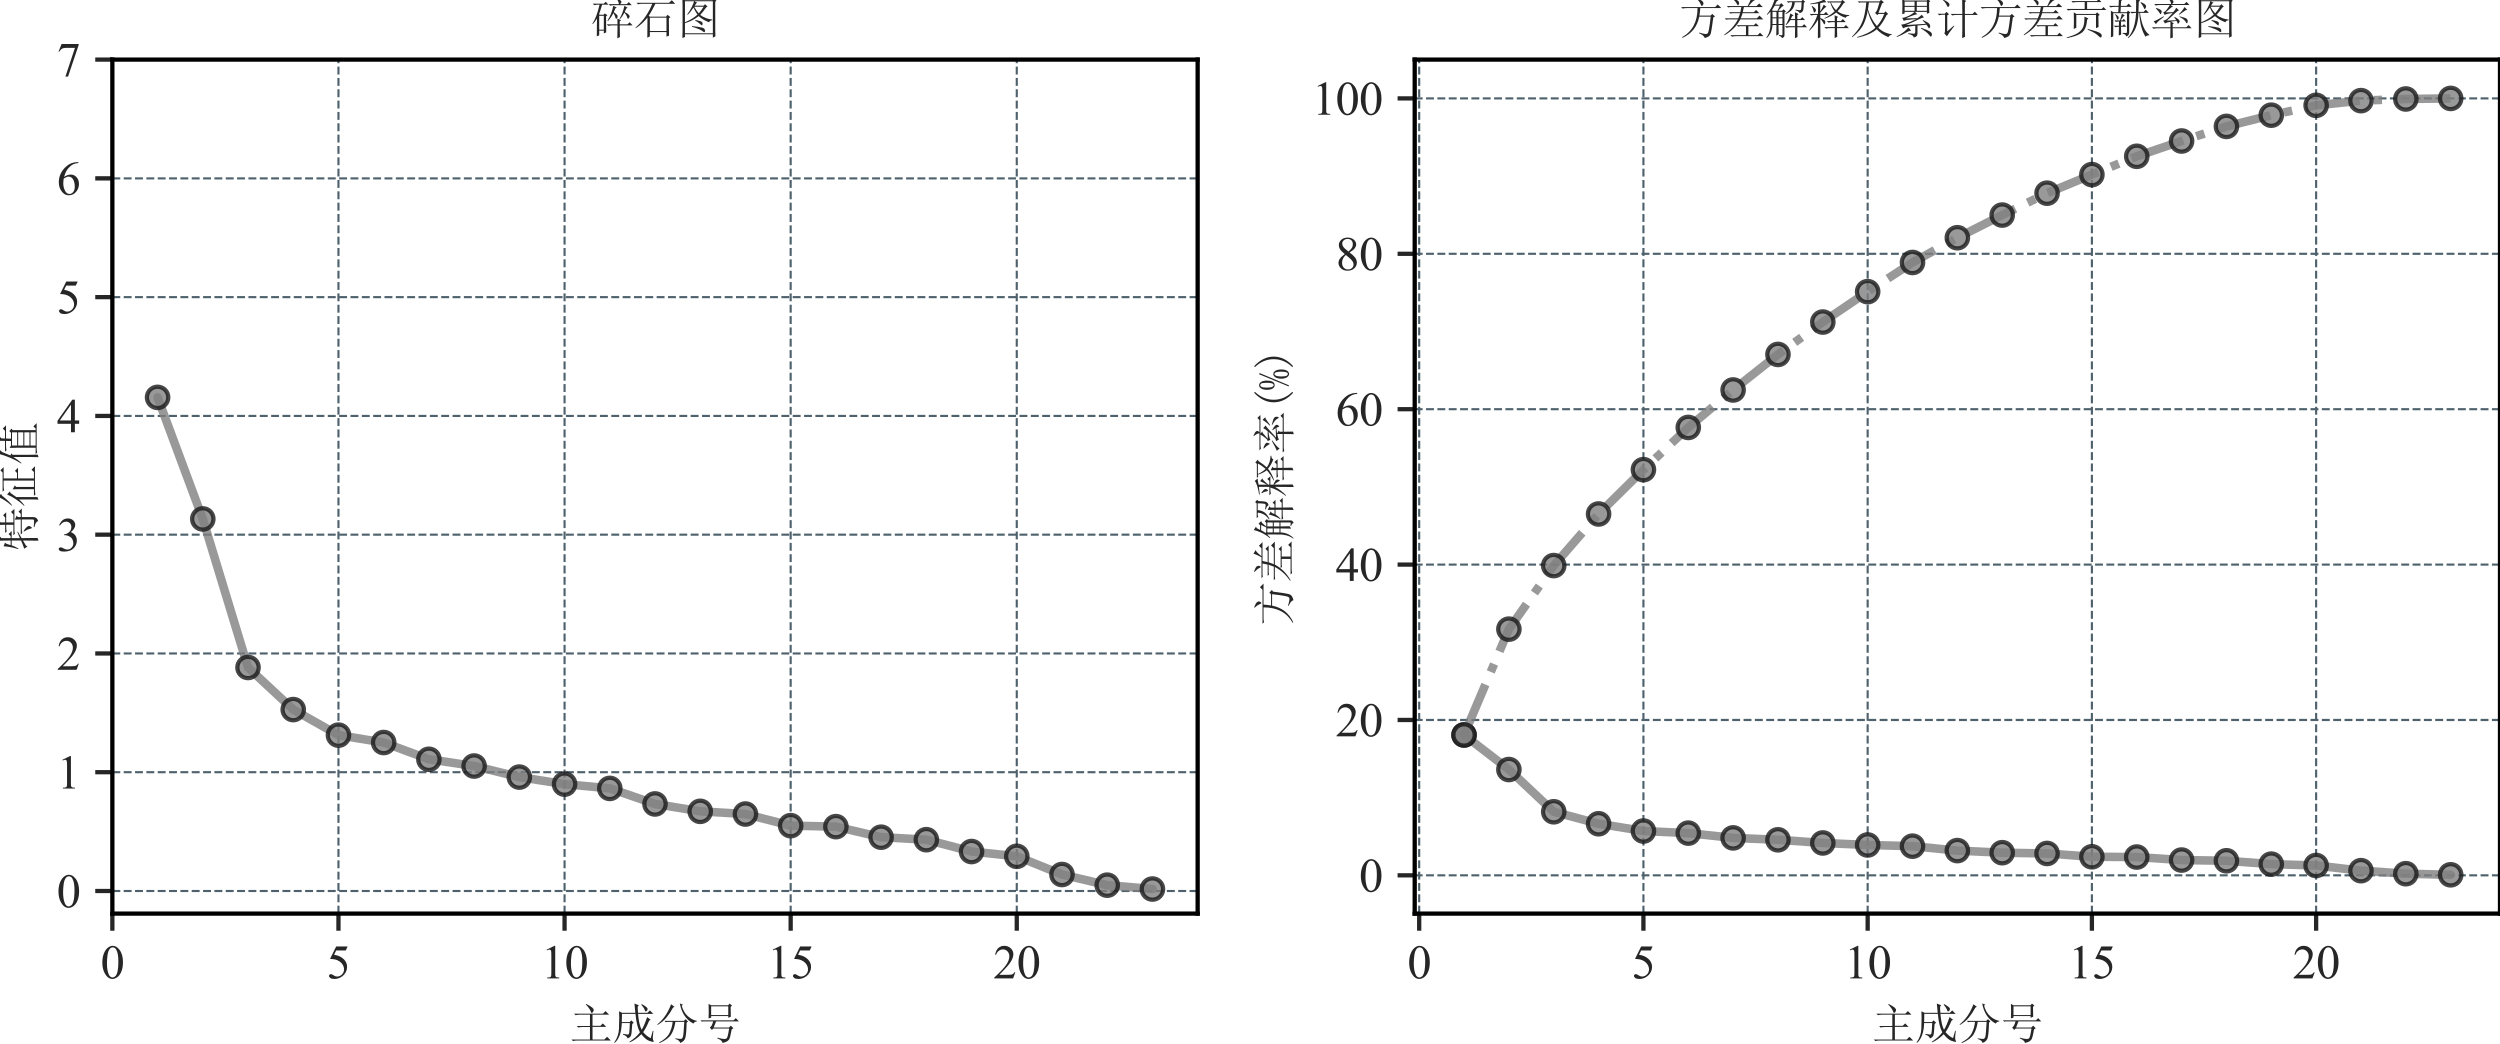 <?xml version="1.0" encoding="utf-8" standalone="no"?>
<!DOCTYPE svg PUBLIC "-//W3C//DTD SVG 1.1//EN"
  "http://www.w3.org/Graphics/SVG/1.1/DTD/svg11.dtd">
<svg xmlns:xlink="http://www.w3.org/1999/xlink" width="584.258pt" height="244.067pt" viewBox="0 0 584.258 244.067" xmlns="http://www.w3.org/2000/svg" version="1.1">
 <defs>
  <style type="text/css">*{stroke-linejoin: round; stroke-linecap: butt}</style>
 </defs>
 <g id="figure_1">
  <g id="patch_1">
   <path d="M 0 244.067 
L 584.258 244.067 
L 584.258 0 
L 0 0 
L 0 244.067 
z
" style="fill: none"/>
  </g>
  <g id="axes_1">
   <g id="patch_2">
    <path d="M 26.258 213.514 
L 279.894 213.514 
L 279.894 13.93 
L 26.258 13.93 
L 26.258 213.514 
z
" style="fill: none"/>
   </g>
   <g id="matplotlib.axis_1">
    <g id="xtick_1">
     <g id="line2d_1">
      <path d="M 26.258 213.514 
L 26.258 13.93 
" clip-path="url(#p6bc5b3c813)" style="fill: none; stroke-dasharray: 1.85,0.8; stroke-dashoffset: 0; stroke: #4e616c; stroke-width: 0.5"/>
     </g>
     <g id="line2d_2">
      <defs>
       <path id="m0666f1c18d" d="M 0 0 
L 0 4 
" style="stroke: #262626"/>
      </defs>
      <g>
       <use xlink:href="#m0666f1c18d" x="26.258" y="213.514" style="fill: #262626; stroke: #262626"/>
      </g>
     </g>
     <g id="text_1">
      <!-- 0 -->
      <g style="fill: #262626" transform="translate(23.508 228.652) scale(0.11 -0.11)">
       <defs>
        <path id="TimesNewRomanPSMT-30" d="M 231 2094 
Q 231 2819 450 3342 
Q 669 3866 1031 4122 
Q 1313 4325 1613 4325 
Q 2100 4325 2488 3828 
Q 2972 3213 2972 2159 
Q 2972 1422 2759 906 
Q 2547 391 2217 158 
Q 1888 -75 1581 -75 
Q 975 -75 572 641 
Q 231 1244 231 2094 
z
M 844 2016 
Q 844 1141 1059 588 
Q 1238 122 1591 122 
Q 1759 122 1940 273 
Q 2122 425 2216 781 
Q 2359 1319 2359 2297 
Q 2359 3022 2209 3506 
Q 2097 3866 1919 4016 
Q 1791 4119 1609 4119 
Q 1397 4119 1231 3928 
Q 1006 3669 925 3112 
Q 844 2556 844 2016 
z
" transform="scale(0.016)"/>
       </defs>
       <use xlink:href="#TimesNewRomanPSMT-30"/>
      </g>
     </g>
    </g>
    <g id="xtick_2">
     <g id="line2d_3">
      <path d="M 79.099 213.514 
L 79.099 13.93 
" clip-path="url(#p6bc5b3c813)" style="fill: none; stroke-dasharray: 1.85,0.8; stroke-dashoffset: 0; stroke: #4e616c; stroke-width: 0.5"/>
     </g>
     <g id="line2d_4">
      <g>
       <use xlink:href="#m0666f1c18d" x="79.099" y="213.514" style="fill: #262626; stroke: #262626"/>
      </g>
     </g>
     <g id="text_2">
      <!-- 5 -->
      <g style="fill: #262626" transform="translate(76.349 228.652) scale(0.11 -0.11)">
       <defs>
        <path id="TimesNewRomanPSMT-35" d="M 2778 4238 
L 2534 3706 
L 1259 3706 
L 981 3138 
Q 1809 3016 2294 2522 
Q 2709 2097 2709 1522 
Q 2709 1188 2573 903 
Q 2438 619 2231 419 
Q 2025 219 1772 97 
Q 1413 -75 1034 -75 
Q 653 -75 479 54 
Q 306 184 306 341 
Q 306 428 378 495 
Q 450 563 559 563 
Q 641 563 702 538 
Q 763 513 909 409 
Q 1144 247 1384 247 
Q 1750 247 2026 523 
Q 2303 800 2303 1197 
Q 2303 1581 2056 1914 
Q 1809 2247 1375 2428 
Q 1034 2569 447 2591 
L 1259 4238 
L 2778 4238 
z
" transform="scale(0.016)"/>
       </defs>
       <use xlink:href="#TimesNewRomanPSMT-35"/>
      </g>
     </g>
    </g>
    <g id="xtick_3">
     <g id="line2d_5">
      <path d="M 131.94 213.514 
L 131.94 13.93 
" clip-path="url(#p6bc5b3c813)" style="fill: none; stroke-dasharray: 1.85,0.8; stroke-dashoffset: 0; stroke: #4e616c; stroke-width: 0.5"/>
     </g>
     <g id="line2d_6">
      <g>
       <use xlink:href="#m0666f1c18d" x="131.94" y="213.514" style="fill: #262626; stroke: #262626"/>
      </g>
     </g>
     <g id="text_3">
      <!-- 10 -->
      <g style="fill: #262626" transform="translate(126.44 228.652) scale(0.11 -0.11)">
       <defs>
        <path id="TimesNewRomanPSMT-31" d="M 750 3822 
L 1781 4325 
L 1884 4325 
L 1884 747 
Q 1884 391 1914 303 
Q 1944 216 2037 169 
Q 2131 122 2419 116 
L 2419 0 
L 825 0 
L 825 116 
Q 1125 122 1212 167 
Q 1300 213 1334 289 
Q 1369 366 1369 747 
L 1369 3034 
Q 1369 3497 1338 3628 
Q 1316 3728 1258 3775 
Q 1200 3822 1119 3822 
Q 1003 3822 797 3725 
L 750 3822 
z
" transform="scale(0.016)"/>
       </defs>
       <use xlink:href="#TimesNewRomanPSMT-31"/>
       <use xlink:href="#TimesNewRomanPSMT-30" x="50"/>
      </g>
     </g>
    </g>
    <g id="xtick_4">
     <g id="line2d_7">
      <path d="M 184.781 213.514 
L 184.781 13.93 
" clip-path="url(#p6bc5b3c813)" style="fill: none; stroke-dasharray: 1.85,0.8; stroke-dashoffset: 0; stroke: #4e616c; stroke-width: 0.5"/>
     </g>
     <g id="line2d_8">
      <g>
       <use xlink:href="#m0666f1c18d" x="184.781" y="213.514" style="fill: #262626; stroke: #262626"/>
      </g>
     </g>
     <g id="text_4">
      <!-- 15 -->
      <g style="fill: #262626" transform="translate(179.281 228.652) scale(0.11 -0.11)">
       <use xlink:href="#TimesNewRomanPSMT-31"/>
       <use xlink:href="#TimesNewRomanPSMT-35" x="50"/>
      </g>
     </g>
    </g>
    <g id="xtick_5">
     <g id="line2d_9">
      <path d="M 237.621 213.514 
L 237.621 13.93 
" clip-path="url(#p6bc5b3c813)" style="fill: none; stroke-dasharray: 1.85,0.8; stroke-dashoffset: 0; stroke: #4e616c; stroke-width: 0.5"/>
     </g>
     <g id="line2d_10">
      <g>
       <use xlink:href="#m0666f1c18d" x="237.621" y="213.514" style="fill: #262626; stroke: #262626"/>
      </g>
     </g>
     <g id="text_5">
      <!-- 20 -->
      <g style="fill: #262626" transform="translate(232.121 228.652) scale(0.11 -0.11)">
       <defs>
        <path id="TimesNewRomanPSMT-32" d="M 2934 816 
L 2638 0 
L 138 0 
L 138 116 
Q 1241 1122 1691 1759 
Q 2141 2397 2141 2925 
Q 2141 3328 1894 3587 
Q 1647 3847 1303 3847 
Q 991 3847 742 3664 
Q 494 3481 375 3128 
L 259 3128 
Q 338 3706 661 4015 
Q 984 4325 1469 4325 
Q 1984 4325 2329 3994 
Q 2675 3663 2675 3213 
Q 2675 2891 2525 2569 
Q 2294 2063 1775 1497 
Q 997 647 803 472 
L 1909 472 
Q 2247 472 2383 497 
Q 2519 522 2628 598 
Q 2738 675 2819 816 
L 2934 816 
z
" transform="scale(0.016)"/>
       </defs>
       <use xlink:href="#TimesNewRomanPSMT-32"/>
       <use xlink:href="#TimesNewRomanPSMT-30" x="50"/>
      </g>
     </g>
    </g>
    <g id="text_6">
     <!-- 主成分号 -->
     <g style="fill: #262626" transform="translate(133.076 242.778) scale(0.1 -0.1)">
      <defs>
       <path id="SimSun-4e3b" d="M 2450 5100 
Q 3125 4750 3337 4562 
Q 3550 4375 3550 4200 
Q 3550 4075 3437 3925 
Q 3325 3775 3275 3775 
Q 3175 3775 3100 4025 
Q 2975 4400 2400 5025 
L 2450 5100 
z
M 675 3675 
L 4900 3675 
L 5275 4050 
L 5800 3525 
L 3375 3525 
L 3375 1900 
L 4525 1900 
L 4875 2250 
L 5375 1750 
L 3375 1750 
L 3375 -100 
L 5100 -100 
L 5500 300 
L 6050 -250 
L 1125 -250 
Q 800 -250 525 -325 
L 300 -100 
L 3000 -100 
L 3000 1725 
L 1900 1725 
Q 1575 1725 1300 1650 
L 1075 1875 
L 3000 1875 
L 3000 3525 
L 1500 3525 
Q 1175 3525 900 3450 
L 675 3675 
z
" transform="scale(0.016)"/>
       <path id="SimSun-6210" d="M 4325 5075 
Q 4850 4775 5025 4612 
Q 5200 4450 5162 4287 
Q 5125 4125 5025 4062 
Q 4925 4000 4900 4000 
Q 4800 4000 4750 4200 
Q 4675 4475 4250 5000 
L 4325 5075 
z
M 5625 100 
L 5925 1175 
L 6025 1150 
Q 5925 375 5925 125 
Q 5925 -125 6050 -350 
Q 6100 -450 6000 -450 
Q 5825 -450 5350 -275 
Q 4875 -100 4250 675 
Q 3475 -125 2550 -525 
L 2525 -425 
Q 3525 225 4050 950 
Q 3550 1875 3400 3650 
L 1425 3650 
L 1400 2450 
L 2550 2450 
L 2775 2700 
L 3150 2350 
L 2925 2175 
Q 2850 675 2725 437 
Q 2600 200 2250 50 
Q 2175 400 1575 625 
L 1575 725 
Q 2050 650 2237 625 
Q 2425 600 2475 837 
Q 2525 1075 2575 2300 
L 1400 2300 
Q 1325 225 350 -600 
L 300 -525 
Q 950 400 987 1462 
Q 1025 2525 1025 3075 
Q 1025 3625 1000 4025 
L 1450 3800 
L 3375 3800 
Q 3300 4625 3250 5150 
L 3900 4900 
L 3725 4700 
Q 3725 4300 3775 3800 
L 5150 3800 
L 5500 4150 
L 6000 3650 
L 3775 3650 
Q 3925 2000 4300 1325 
Q 4500 1625 4700 2100 
Q 4900 2575 5100 3175 
L 5625 2775 
L 5400 2650 
Q 4975 1625 4525 975 
Q 5050 350 5625 100 
z
" transform="scale(0.016)"/>
       <path id="SimSun-5206" d="M 2350 5050 
L 2850 4675 
L 2625 4550 
Q 2200 3750 1687 3125 
Q 1175 2500 375 2025 
L 325 2100 
Q 975 2625 1475 3337 
Q 1975 4050 2350 5050 
z
M 4100 4975 
L 3900 4850 
Q 4175 3850 4800 3300 
Q 5425 2750 6125 2625 
L 6125 2550 
Q 5750 2500 5600 2225 
Q 4775 2675 4287 3425 
Q 3800 4175 3625 5175 
L 4100 4975 
z
M 1375 2625 
L 4225 2625 
L 4475 2875 
L 4825 2525 
L 4625 2375 
Q 4575 400 4375 -12 
Q 4175 -425 3675 -600 
Q 3600 -200 2975 -25 
L 2975 75 
Q 3600 -25 3787 -12 
Q 3975 0 4075 275 
Q 4175 550 4275 2475 
L 2975 2475 
Q 2825 1400 2375 662 
Q 1925 -75 650 -625 
L 600 -525 
Q 1725 50 2112 837 
Q 2500 1625 2575 2475 
L 1800 2475 
L 1575 2425 
L 1375 2625 
z
" transform="scale(0.016)"/>
       <path id="SimSun-53f7" d="M 4800 4675 
Q 4800 3550 4825 3225 
L 4450 3075 
L 4450 3325 
L 1950 3325 
L 1950 3100 
L 1575 2975 
Q 1600 3475 1600 4037 
Q 1600 4600 1575 5100 
L 1950 4900 
L 4425 4900 
L 4650 5150 
L 5000 4850 
L 4800 4675 
z
M 1950 4750 
L 1950 3475 
L 4450 3475 
L 4450 4750 
L 1950 4750 
z
M 4950 1375 
Q 4725 75 4550 -125 
Q 4375 -325 4200 -412 
Q 4025 -500 3625 -600 
Q 3575 -225 2850 75 
L 2875 175 
Q 3550 -25 3875 -25 
Q 4000 -25 4187 50 
Q 4375 125 4575 1500 
L 2275 1500 
L 2050 1300 
L 1750 1650 
Q 1925 1750 2037 1975 
Q 2150 2200 2250 2550 
L 825 2550 
L 600 2500 
L 400 2700 
L 5225 2700 
L 5550 3025 
L 6000 2550 
L 2675 2550 
L 2325 1650 
L 4550 1650 
L 4825 1925 
L 5200 1550 
L 4950 1375 
z
" transform="scale(0.016)"/>
      </defs>
      <use xlink:href="#SimSun-4e3b"/>
      <use xlink:href="#SimSun-6210" x="100"/>
      <use xlink:href="#SimSun-5206" x="200"/>
      <use xlink:href="#SimSun-53f7" x="300"/>
     </g>
    </g>
   </g>
   <g id="matplotlib.axis_2">
    <g id="ytick_1">
     <g id="line2d_11">
      <path d="M 26.258 208.227 
L 279.894 208.227 
" clip-path="url(#p6bc5b3c813)" style="fill: none; stroke-dasharray: 1.85,0.8; stroke-dashoffset: 0; stroke: #4e616c; stroke-width: 0.5"/>
     </g>
     <g id="line2d_12">
      <defs>
       <path id="m39d50ff16c" d="M 0 0 
L -4 0 
" style="stroke: #262626"/>
      </defs>
      <g>
       <use xlink:href="#m39d50ff16c" x="26.258" y="208.227" style="fill: #262626; stroke: #262626"/>
      </g>
     </g>
     <g id="text_7">
      <!-- 0 -->
      <g style="fill: #262626" transform="translate(13.258 212.046) scale(0.11 -0.11)">
       <use xlink:href="#TimesNewRomanPSMT-30"/>
      </g>
     </g>
    </g>
    <g id="ytick_2">
     <g id="line2d_13">
      <path d="M 26.258 180.47 
L 279.894 180.47 
" clip-path="url(#p6bc5b3c813)" style="fill: none; stroke-dasharray: 1.85,0.8; stroke-dashoffset: 0; stroke: #4e616c; stroke-width: 0.5"/>
     </g>
     <g id="line2d_14">
      <g>
       <use xlink:href="#m39d50ff16c" x="26.258" y="180.47" style="fill: #262626; stroke: #262626"/>
      </g>
     </g>
     <g id="text_8">
      <!-- 1 -->
      <g style="fill: #262626" transform="translate(13.258 184.289) scale(0.11 -0.11)">
       <use xlink:href="#TimesNewRomanPSMT-31"/>
      </g>
     </g>
    </g>
    <g id="ytick_3">
     <g id="line2d_15">
      <path d="M 26.258 152.714 
L 279.894 152.714 
" clip-path="url(#p6bc5b3c813)" style="fill: none; stroke-dasharray: 1.85,0.8; stroke-dashoffset: 0; stroke: #4e616c; stroke-width: 0.5"/>
     </g>
     <g id="line2d_16">
      <g>
       <use xlink:href="#m39d50ff16c" x="26.258" y="152.714" style="fill: #262626; stroke: #262626"/>
      </g>
     </g>
     <g id="text_9">
      <!-- 2 -->
      <g style="fill: #262626" transform="translate(13.258 156.533) scale(0.11 -0.11)">
       <use xlink:href="#TimesNewRomanPSMT-32"/>
      </g>
     </g>
    </g>
    <g id="ytick_4">
     <g id="line2d_17">
      <path d="M 26.258 124.957 
L 279.894 124.957 
" clip-path="url(#p6bc5b3c813)" style="fill: none; stroke-dasharray: 1.85,0.8; stroke-dashoffset: 0; stroke: #4e616c; stroke-width: 0.5"/>
     </g>
     <g id="line2d_18">
      <g>
       <use xlink:href="#m39d50ff16c" x="26.258" y="124.957" style="fill: #262626; stroke: #262626"/>
      </g>
     </g>
     <g id="text_10">
      <!-- 3 -->
      <g style="fill: #262626" transform="translate(13.258 128.776) scale(0.11 -0.11)">
       <defs>
        <path id="TimesNewRomanPSMT-33" d="M 325 3431 
Q 506 3859 782 4092 
Q 1059 4325 1472 4325 
Q 1981 4325 2253 3994 
Q 2459 3747 2459 3466 
Q 2459 3003 1878 2509 
Q 2269 2356 2469 2072 
Q 2669 1788 2669 1403 
Q 2669 853 2319 450 
Q 1863 -75 997 -75 
Q 569 -75 414 31 
Q 259 138 259 259 
Q 259 350 332 419 
Q 406 488 509 488 
Q 588 488 669 463 
Q 722 447 909 348 
Q 1097 250 1169 231 
Q 1284 197 1416 197 
Q 1734 197 1970 444 
Q 2206 691 2206 1028 
Q 2206 1275 2097 1509 
Q 2016 1684 1919 1775 
Q 1784 1900 1550 2001 
Q 1316 2103 1072 2103 
L 972 2103 
L 972 2197 
Q 1219 2228 1467 2375 
Q 1716 2522 1828 2728 
Q 1941 2934 1941 3181 
Q 1941 3503 1739 3701 
Q 1538 3900 1238 3900 
Q 753 3900 428 3381 
L 325 3431 
z
" transform="scale(0.016)"/>
       </defs>
       <use xlink:href="#TimesNewRomanPSMT-33"/>
      </g>
     </g>
    </g>
    <g id="ytick_5">
     <g id="line2d_19">
      <path d="M 26.258 97.2 
L 279.894 97.2 
" clip-path="url(#p6bc5b3c813)" style="fill: none; stroke-dasharray: 1.85,0.8; stroke-dashoffset: 0; stroke: #4e616c; stroke-width: 0.5"/>
     </g>
     <g id="line2d_20">
      <g>
       <use xlink:href="#m39d50ff16c" x="26.258" y="97.2" style="fill: #262626; stroke: #262626"/>
      </g>
     </g>
     <g id="text_11">
      <!-- 4 -->
      <g style="fill: #262626" transform="translate(13.258 101.019) scale(0.11 -0.11)">
       <defs>
        <path id="TimesNewRomanPSMT-34" d="M 2978 1563 
L 2978 1119 
L 2409 1119 
L 2409 0 
L 1894 0 
L 1894 1119 
L 100 1119 
L 100 1519 
L 2066 4325 
L 2409 4325 
L 2409 1563 
L 2978 1563 
z
M 1894 1563 
L 1894 3666 
L 406 1563 
L 1894 1563 
z
" transform="scale(0.016)"/>
       </defs>
       <use xlink:href="#TimesNewRomanPSMT-34"/>
      </g>
     </g>
    </g>
    <g id="ytick_6">
     <g id="line2d_21">
      <path d="M 26.258 69.443 
L 279.894 69.443 
" clip-path="url(#p6bc5b3c813)" style="fill: none; stroke-dasharray: 1.85,0.8; stroke-dashoffset: 0; stroke: #4e616c; stroke-width: 0.5"/>
     </g>
     <g id="line2d_22">
      <g>
       <use xlink:href="#m39d50ff16c" x="26.258" y="69.443" style="fill: #262626; stroke: #262626"/>
      </g>
     </g>
     <g id="text_12">
      <!-- 5 -->
      <g style="fill: #262626" transform="translate(13.258 73.262) scale(0.11 -0.11)">
       <use xlink:href="#TimesNewRomanPSMT-35"/>
      </g>
     </g>
    </g>
    <g id="ytick_7">
     <g id="line2d_23">
      <path d="M 26.258 41.686 
L 279.894 41.686 
" clip-path="url(#p6bc5b3c813)" style="fill: none; stroke-dasharray: 1.85,0.8; stroke-dashoffset: 0; stroke: #4e616c; stroke-width: 0.5"/>
     </g>
     <g id="line2d_24">
      <g>
       <use xlink:href="#m39d50ff16c" x="26.258" y="41.686" style="fill: #262626; stroke: #262626"/>
      </g>
     </g>
     <g id="text_13">
      <!-- 6 -->
      <g style="fill: #262626" transform="translate(13.258 45.506) scale(0.11 -0.11)">
       <defs>
        <path id="TimesNewRomanPSMT-36" d="M 2869 4325 
L 2869 4209 
Q 2456 4169 2195 4045 
Q 1934 3922 1679 3669 
Q 1425 3416 1258 3105 
Q 1091 2794 978 2366 
Q 1428 2675 1881 2675 
Q 2316 2675 2634 2325 
Q 2953 1975 2953 1425 
Q 2953 894 2631 456 
Q 2244 -75 1606 -75 
Q 1172 -75 869 213 
Q 275 772 275 1663 
Q 275 2231 503 2743 
Q 731 3256 1154 3653 
Q 1578 4050 1965 4187 
Q 2353 4325 2688 4325 
L 2869 4325 
z
M 925 2138 
Q 869 1716 869 1456 
Q 869 1156 980 804 
Q 1091 453 1309 247 
Q 1469 100 1697 100 
Q 1969 100 2183 356 
Q 2397 613 2397 1088 
Q 2397 1622 2184 2012 
Q 1972 2403 1581 2403 
Q 1463 2403 1327 2353 
Q 1191 2303 925 2138 
z
" transform="scale(0.016)"/>
       </defs>
       <use xlink:href="#TimesNewRomanPSMT-36"/>
      </g>
     </g>
    </g>
    <g id="ytick_8">
     <g id="line2d_25">
      <path d="M 26.258 13.93 
L 279.894 13.93 
" clip-path="url(#p6bc5b3c813)" style="fill: none; stroke-dasharray: 1.85,0.8; stroke-dashoffset: 0; stroke: #4e616c; stroke-width: 0.5"/>
     </g>
     <g id="line2d_26">
      <g>
       <use xlink:href="#m39d50ff16c" x="26.258" y="13.93" style="fill: #262626; stroke: #262626"/>
      </g>
     </g>
     <g id="text_14">
      <!-- 7 -->
      <g style="fill: #262626" transform="translate(13.258 17.749) scale(0.11 -0.11)">
       <defs>
        <path id="TimesNewRomanPSMT-37" d="M 644 4238 
L 2916 4238 
L 2916 4119 
L 1503 -88 
L 1153 -88 
L 2419 3728 
L 1253 3728 
Q 900 3728 750 3644 
Q 488 3500 328 3200 
L 238 3234 
L 644 4238 
z
" transform="scale(0.016)"/>
       </defs>
       <use xlink:href="#TimesNewRomanPSMT-37"/>
      </g>
     </g>
    </g>
    <g id="text_15">
     <!-- 特征值 -->
     <g style="fill: #262626" transform="translate(7.969 128.722) rotate(-90) scale(0.1 -0.1)">
      <defs>
       <path id="SimSun-7279" d="M 2600 4225 
L 3800 4225 
Q 3800 4875 3775 5275 
L 4325 5050 
L 4150 4900 
L 4150 4225 
L 4850 4225 
L 5200 4525 
L 5625 4075 
L 4150 4075 
L 4150 3025 
L 5300 3025 
L 5675 3375 
L 6125 2875 
L 3100 2875 
Q 2775 2875 2500 2800 
L 2275 3025 
L 3800 3025 
L 3800 4075 
L 3425 4075 
Q 3100 4075 2825 4000 
L 2600 4225 
z
M 3475 50 
Q 4050 0 4275 0 
Q 4400 0 4487 25 
Q 4575 50 4575 225 
L 4575 1800 
L 3200 1800 
Q 2875 1800 2600 1725 
L 2375 1950 
L 4575 1950 
Q 4575 2550 4550 2825 
L 5125 2550 
L 4925 2375 
L 4925 1950 
L 5400 1950 
L 5725 2275 
L 6175 1800 
L 4925 1800 
L 4925 150 
Q 4950 -425 4325 -600 
Q 4300 -225 3475 -50 
L 3475 50 
z
M 2875 1550 
Q 3325 1250 3475 1062 
Q 3625 875 3625 750 
Q 3625 625 3512 475 
Q 3400 325 3350 325 
Q 3275 325 3200 625 
Q 3100 1050 2800 1500 
L 2875 1550 
z
M 1475 -650 
Q 1500 -175 1500 1625 
Q 1150 1425 775 1200 
L 625 975 
L 300 1450 
Q 550 1500 1500 1900 
L 1500 3275 
L 800 3275 
Q 600 2725 325 2275 
L 250 2325 
Q 450 2950 550 3537 
Q 650 4125 650 4450 
L 1200 4250 
Q 1050 4150 975 3900 
Q 900 3650 825 3425 
L 1500 3425 
Q 1500 4850 1475 5225 
L 2050 4950 
L 1850 4775 
L 1850 3425 
L 2150 3425 
L 2450 3725 
L 2875 3275 
L 1850 3275 
L 1850 2075 
L 2750 2450 
L 2800 2375 
L 1850 1825 
Q 1850 -75 1875 -500 
L 1475 -650 
z
" transform="scale(0.016)"/>
       <path id="SimSun-5f81" d="M 1600 5200 
L 2075 4825 
L 1825 4700 
Q 900 3550 400 3225 
L 350 3300 
Q 775 3750 1100 4262 
Q 1425 4775 1600 5200 
z
M 1600 2600 
L 1600 -475 
L 1225 -650 
Q 1250 -125 1250 400 
L 1250 2200 
Q 850 1750 375 1400 
L 325 1475 
Q 775 1925 1250 2625 
Q 1725 3325 1975 3950 
L 2425 3550 
L 2200 3450 
Q 1875 3025 1600 2600 
z
M 2750 2200 
Q 2750 2650 2725 3125 
L 3300 2825 
L 3075 2625 
L 3075 25 
L 4000 25 
L 4000 4450 
L 3200 4450 
Q 2875 4450 2600 4375 
L 2375 4600 
L 5175 4600 
L 5500 4925 
L 5975 4450 
L 4325 4450 
L 4325 2500 
L 5125 2500 
L 5425 2800 
L 5875 2350 
L 4325 2350 
L 4325 25 
L 5250 25 
L 5600 375 
L 6100 -125 
L 2600 -125 
Q 2275 -125 2000 -200 
L 1775 25 
L 2750 25 
L 2750 2200 
z
" transform="scale(0.016)"/>
       <path id="SimSun-503c" d="M 1525 650 
Q 1525 -225 1550 -525 
L 1175 -650 
Q 1200 250 1200 550 
L 1200 3025 
Q 750 2300 325 1850 
L 250 1900 
Q 725 2625 1100 3525 
Q 1475 4425 1675 5200 
L 2200 4875 
L 1950 4725 
Q 1550 3800 1425 3475 
L 1725 3300 
L 1525 3150 
L 1525 650 
z
M 2875 3225 
L 2875 2475 
L 4800 2475 
L 4800 3225 
L 2875 3225 
z
M 2875 2325 
L 2875 1575 
L 4800 1575 
L 4800 2325 
L 2875 2325 
z
M 2875 1425 
L 2875 675 
L 4800 675 
L 4800 1425 
L 2875 1425 
z
M 2875 525 
L 2875 -225 
L 4800 -225 
L 4800 525 
L 2875 525 
z
M 3550 4250 
Q 3575 4825 3550 5225 
L 4125 4950 
L 3925 4800 
L 3900 4250 
L 5025 4250 
L 5350 4575 
L 5825 4100 
L 3900 4100 
L 3875 3375 
L 4750 3375 
L 4975 3625 
L 5350 3300 
L 5125 3150 
L 5125 -225 
L 5350 -225 
L 5675 100 
L 6150 -375 
L 2450 -375 
Q 2125 -375 1850 -450 
L 1625 -225 
L 2550 -225 
L 2550 2550 
Q 2550 2850 2525 3575 
L 2875 3375 
L 3525 3375 
L 3550 4100 
L 2800 4100 
Q 2475 4100 2200 4025 
L 1975 4250 
L 3550 4250 
z
" transform="scale(0.016)"/>
      </defs>
      <use xlink:href="#SimSun-7279"/>
      <use xlink:href="#SimSun-5f81" x="100"/>
      <use xlink:href="#SimSun-503c" x="200"/>
     </g>
    </g>
   </g>
   <g id="line2d_27">
    <path d="M 36.826 92.869 
L 47.394 121.279 
L 57.962 155.991 
L 68.531 165.831 
L 79.099 171.807 
L 89.667 173.531 
L 100.235 177.448 
L 110.803 179.022 
L 121.371 181.611 
L 131.94 183.254 
L 142.508 184.253 
L 153.076 187.887 
L 163.644 189.611 
L 174.212 190.243 
L 184.781 192.957 
L 195.349 193.188 
L 205.917 195.656 
L 216.485 196.238 
L 227.053 199.009 
L 237.621 200.122 
L 248.19 204.375 
L 258.758 206.867 
L 269.326 207.769 
" clip-path="url(#p6bc5b3c813)" style="fill: none; stroke: #808080; stroke-opacity: 0.8; stroke-width: 2; stroke-linecap: round"/>
    <defs>
     <path id="m7587c72399" d="M 0 2.5 
C 0.663 2.5 1.299 2.237 1.768 1.768 
C 2.237 1.299 2.5 0.663 2.5 0 
C 2.5 -0.663 2.237 -1.299 1.768 -1.768 
C 1.299 -2.237 0.663 -2.5 0 -2.5 
C -0.663 -2.5 -1.299 -2.237 -1.768 -1.768 
C -2.237 -1.299 -2.5 -0.663 -2.5 0 
C -2.5 0.663 -2.237 1.299 -1.768 1.768 
C -1.299 2.237 -0.663 2.5 0 2.5 
z
" style="stroke: #1a1a1a; stroke-opacity: 0.8"/>
    </defs>
    <g clip-path="url(#p6bc5b3c813)">
     <use xlink:href="#m7587c72399" x="36.826" y="92.869" style="fill: #808080; fill-opacity: 0.8; stroke: #1a1a1a; stroke-opacity: 0.8"/>
     <use xlink:href="#m7587c72399" x="47.394" y="121.279" style="fill: #808080; fill-opacity: 0.8; stroke: #1a1a1a; stroke-opacity: 0.8"/>
     <use xlink:href="#m7587c72399" x="57.962" y="155.991" style="fill: #808080; fill-opacity: 0.8; stroke: #1a1a1a; stroke-opacity: 0.8"/>
     <use xlink:href="#m7587c72399" x="68.531" y="165.831" style="fill: #808080; fill-opacity: 0.8; stroke: #1a1a1a; stroke-opacity: 0.8"/>
     <use xlink:href="#m7587c72399" x="79.099" y="171.807" style="fill: #808080; fill-opacity: 0.8; stroke: #1a1a1a; stroke-opacity: 0.8"/>
     <use xlink:href="#m7587c72399" x="89.667" y="173.531" style="fill: #808080; fill-opacity: 0.8; stroke: #1a1a1a; stroke-opacity: 0.8"/>
     <use xlink:href="#m7587c72399" x="100.235" y="177.448" style="fill: #808080; fill-opacity: 0.8; stroke: #1a1a1a; stroke-opacity: 0.8"/>
     <use xlink:href="#m7587c72399" x="110.803" y="179.022" style="fill: #808080; fill-opacity: 0.8; stroke: #1a1a1a; stroke-opacity: 0.8"/>
     <use xlink:href="#m7587c72399" x="121.371" y="181.611" style="fill: #808080; fill-opacity: 0.8; stroke: #1a1a1a; stroke-opacity: 0.8"/>
     <use xlink:href="#m7587c72399" x="131.94" y="183.254" style="fill: #808080; fill-opacity: 0.8; stroke: #1a1a1a; stroke-opacity: 0.8"/>
     <use xlink:href="#m7587c72399" x="142.508" y="184.253" style="fill: #808080; fill-opacity: 0.8; stroke: #1a1a1a; stroke-opacity: 0.8"/>
     <use xlink:href="#m7587c72399" x="153.076" y="187.887" style="fill: #808080; fill-opacity: 0.8; stroke: #1a1a1a; stroke-opacity: 0.8"/>
     <use xlink:href="#m7587c72399" x="163.644" y="189.611" style="fill: #808080; fill-opacity: 0.8; stroke: #1a1a1a; stroke-opacity: 0.8"/>
     <use xlink:href="#m7587c72399" x="174.212" y="190.243" style="fill: #808080; fill-opacity: 0.8; stroke: #1a1a1a; stroke-opacity: 0.8"/>
     <use xlink:href="#m7587c72399" x="184.781" y="192.957" style="fill: #808080; fill-opacity: 0.8; stroke: #1a1a1a; stroke-opacity: 0.8"/>
     <use xlink:href="#m7587c72399" x="195.349" y="193.188" style="fill: #808080; fill-opacity: 0.8; stroke: #1a1a1a; stroke-opacity: 0.8"/>
     <use xlink:href="#m7587c72399" x="205.917" y="195.656" style="fill: #808080; fill-opacity: 0.8; stroke: #1a1a1a; stroke-opacity: 0.8"/>
     <use xlink:href="#m7587c72399" x="216.485" y="196.238" style="fill: #808080; fill-opacity: 0.8; stroke: #1a1a1a; stroke-opacity: 0.8"/>
     <use xlink:href="#m7587c72399" x="227.053" y="199.009" style="fill: #808080; fill-opacity: 0.8; stroke: #1a1a1a; stroke-opacity: 0.8"/>
     <use xlink:href="#m7587c72399" x="237.621" y="200.122" style="fill: #808080; fill-opacity: 0.8; stroke: #1a1a1a; stroke-opacity: 0.8"/>
     <use xlink:href="#m7587c72399" x="248.19" y="204.375" style="fill: #808080; fill-opacity: 0.8; stroke: #1a1a1a; stroke-opacity: 0.8"/>
     <use xlink:href="#m7587c72399" x="258.758" y="206.867" style="fill: #808080; fill-opacity: 0.8; stroke: #1a1a1a; stroke-opacity: 0.8"/>
     <use xlink:href="#m7587c72399" x="269.326" y="207.769" style="fill: #808080; fill-opacity: 0.8; stroke: #1a1a1a; stroke-opacity: 0.8"/>
    </g>
   </g>
   <g id="patch_3">
    <path d="M 26.258 213.514 
L 26.258 13.93 
" style="fill: none; stroke: #000000; stroke-linejoin: miter; stroke-linecap: square"/>
   </g>
   <g id="patch_4">
    <path d="M 279.894 213.514 
L 279.894 13.93 
" style="fill: none; stroke: #000000; stroke-linejoin: miter; stroke-linecap: square"/>
   </g>
   <g id="patch_5">
    <path d="M 26.258 213.514 
L 279.894 213.514 
" style="fill: none; stroke: #000000; stroke-linejoin: miter; stroke-linecap: square"/>
   </g>
   <g id="patch_6">
    <path d="M 26.258 13.93 
L 279.894 13.93 
" style="fill: none; stroke: #000000; stroke-linejoin: miter; stroke-linecap: square"/>
   </g>
   <g id="text_16">
    <!-- 碎石图 -->
    <g style="fill: #262626" transform="translate(138.076 7.93) scale(0.1 -0.1)">
     <defs>
      <path id="SimSun-788e" d="M 3775 5225 
Q 4250 5000 4362 4875 
Q 4475 4750 4475 4675 
Q 4475 4525 4275 4350 
L 5250 4350 
L 5550 4650 
L 5975 4200 
L 3425 4200 
Q 3100 4200 2825 4125 
L 2600 4350 
L 4100 4350 
Q 4050 4825 3725 5175 
L 3775 5225 
z
M 3275 4100 
L 3800 3850 
L 3600 3750 
Q 3475 3475 3350 3175 
Q 3900 2800 3912 2612 
Q 3925 2425 3837 2312 
Q 3750 2200 3700 2200 
Q 3625 2200 3575 2450 
Q 3475 2800 3300 3050 
Q 2975 2400 2500 1875 
L 2425 1925 
Q 3075 2950 3275 4100 
z
M 4900 4100 
L 5375 3825 
L 5175 3700 
Q 5050 3450 4950 3200 
Q 5425 2950 5550 2800 
Q 5675 2650 5675 2575 
Q 5675 2475 5575 2337 
Q 5475 2200 5450 2200 
Q 5375 2200 5300 2450 
Q 5200 2800 4900 3100 
Q 4625 2550 4275 2175 
L 4200 2225 
Q 4700 3075 4900 4100 
z
M 2325 1400 
L 3900 1400 
Q 3900 1900 3875 2250 
L 4425 2000 
L 4225 1850 
L 4225 1400 
L 5350 1400 
L 5675 1700 
L 6100 1250 
L 4225 1250 
Q 4225 -50 4250 -450 
L 3875 -650 
Q 3900 550 3900 1250 
L 3150 1250 
Q 2825 1250 2550 1175 
L 2325 1400 
z
M 1225 2650 
L 1225 625 
L 1900 625 
L 1900 2650 
L 1225 2650 
z
M 875 -350 
Q 900 850 900 2250 
Q 575 1725 275 1425 
L 225 1500 
Q 850 2400 1275 4275 
L 1100 4275 
Q 775 4275 500 4200 
L 275 4425 
L 1900 4425 
L 2175 4700 
L 2575 4275 
L 1650 4275 
Q 1325 3175 1200 2875 
L 1300 2800 
L 1875 2800 
L 2025 3000 
L 2425 2725 
L 2225 2575 
Q 2225 1000 2250 225 
L 1900 75 
L 1900 475 
L 1225 475 
L 1225 -200 
L 875 -350 
z
" transform="scale(0.016)"/>
      <path id="SimSun-77f3" d="M 2375 2375 
L 2375 425 
L 4800 425 
L 4800 2375 
L 2375 2375 
z
M 2000 -550 
Q 2025 125 2025 2400 
Q 1250 1425 325 850 
L 275 925 
Q 1175 1700 1775 2600 
Q 2375 3500 2725 4400 
L 1125 4400 
Q 925 4400 650 4325 
L 425 4550 
L 5175 4550 
L 5575 4925 
L 6075 4400 
L 3175 4400 
Q 2700 3400 2200 2625 
L 2400 2525 
L 4750 2525 
L 4950 2800 
L 5375 2450 
L 5150 2275 
Q 5150 350 5175 -250 
L 4800 -400 
L 4800 275 
L 2375 275 
L 2375 -350 
L 2000 -550 
z
" transform="scale(0.016)"/>
      <path id="SimSun-56fe" d="M 5675 4700 
L 5675 550 
Q 5675 50 5700 -350 
L 5325 -550 
L 5325 -50 
L 1250 -50 
L 1250 -450 
L 875 -600 
Q 900 -100 900 425 
L 900 4200 
Q 900 4625 875 5150 
L 1250 4925 
L 5275 4925 
L 5450 5175 
L 5850 4850 
L 5675 4700 
z
M 1250 4775 
L 1250 1700 
Q 2425 2200 3075 2825 
Q 2750 3275 2500 3850 
Q 2100 3225 1650 2800 
L 1575 2850 
Q 1975 3375 2250 3937 
Q 2525 4500 2575 4775 
L 1250 4775 
z
M 1250 100 
L 5325 100 
L 5325 4775 
L 2625 4775 
L 3050 4550 
L 2900 4475 
Q 2750 4250 2675 4125 
L 4000 4125 
L 4175 4350 
L 4550 4000 
L 4350 3875 
Q 3925 3275 3475 2775 
Q 4250 2200 5250 2100 
L 5250 2000 
Q 4875 1975 4775 1700 
Q 3900 2025 3250 2600 
Q 2375 1900 1250 1575 
L 1250 100 
z
M 2600 3975 
Q 2950 3350 3275 3000 
Q 3625 3400 3975 3975 
L 2600 3975 
z
M 2750 2050 
Q 3350 1925 3600 1825 
Q 3850 1725 3825 1487 
Q 3800 1250 3725 1250 
Q 3650 1250 3550 1375 
Q 3300 1625 2725 1975 
L 2750 2050 
z
M 2275 1150 
Q 3425 1025 3787 912 
Q 4150 800 4175 525 
Q 4200 250 4075 250 
Q 4000 250 3825 400 
Q 3450 700 2275 1050 
L 2275 1150 
z
" transform="scale(0.016)"/>
     </defs>
     <use xlink:href="#SimSun-788e"/>
     <use xlink:href="#SimSun-77f3" x="100"/>
     <use xlink:href="#SimSun-56fe" x="200"/>
    </g>
   </g>
  </g>
  <g id="axes_2">
   <g id="patch_7">
    <path d="M 330.621 213.514 
L 584.258 213.514 
L 584.258 13.93 
L 330.621 13.93 
L 330.621 213.514 
z
" style="fill: none"/>
   </g>
   <g id="matplotlib.axis_3">
    <g id="xtick_6">
     <g id="line2d_28">
      <path d="M 331.67 213.514 
L 331.67 13.93 
" clip-path="url(#p34d6f447b1)" style="fill: none; stroke-dasharray: 1.85,0.8; stroke-dashoffset: 0; stroke: #4e616c; stroke-width: 0.5"/>
     </g>
     <g id="line2d_29">
      <g>
       <use xlink:href="#m0666f1c18d" x="331.67" y="213.514" style="fill: #262626; stroke: #262626"/>
      </g>
     </g>
     <g id="text_17">
      <!-- 0 -->
      <g style="fill: #262626" transform="translate(328.92 228.652) scale(0.11 -0.11)">
       <use xlink:href="#TimesNewRomanPSMT-30"/>
      </g>
     </g>
    </g>
    <g id="xtick_7">
     <g id="line2d_30">
      <path d="M 384.074 213.514 
L 384.074 13.93 
" clip-path="url(#p34d6f447b1)" style="fill: none; stroke-dasharray: 1.85,0.8; stroke-dashoffset: 0; stroke: #4e616c; stroke-width: 0.5"/>
     </g>
     <g id="line2d_31">
      <g>
       <use xlink:href="#m0666f1c18d" x="384.074" y="213.514" style="fill: #262626; stroke: #262626"/>
      </g>
     </g>
     <g id="text_18">
      <!-- 5 -->
      <g style="fill: #262626" transform="translate(381.324 228.652) scale(0.11 -0.11)">
       <use xlink:href="#TimesNewRomanPSMT-35"/>
      </g>
     </g>
    </g>
    <g id="xtick_8">
     <g id="line2d_32">
      <path d="M 436.478 213.514 
L 436.478 13.93 
" clip-path="url(#p34d6f447b1)" style="fill: none; stroke-dasharray: 1.85,0.8; stroke-dashoffset: 0; stroke: #4e616c; stroke-width: 0.5"/>
     </g>
     <g id="line2d_33">
      <g>
       <use xlink:href="#m0666f1c18d" x="436.478" y="213.514" style="fill: #262626; stroke: #262626"/>
      </g>
     </g>
     <g id="text_19">
      <!-- 10 -->
      <g style="fill: #262626" transform="translate(430.978 228.652) scale(0.11 -0.11)">
       <use xlink:href="#TimesNewRomanPSMT-31"/>
       <use xlink:href="#TimesNewRomanPSMT-30" x="50"/>
      </g>
     </g>
    </g>
    <g id="xtick_9">
     <g id="line2d_34">
      <path d="M 488.882 213.514 
L 488.882 13.93 
" clip-path="url(#p34d6f447b1)" style="fill: none; stroke-dasharray: 1.85,0.8; stroke-dashoffset: 0; stroke: #4e616c; stroke-width: 0.5"/>
     </g>
     <g id="line2d_35">
      <g>
       <use xlink:href="#m0666f1c18d" x="488.882" y="213.514" style="fill: #262626; stroke: #262626"/>
      </g>
     </g>
     <g id="text_20">
      <!-- 15 -->
      <g style="fill: #262626" transform="translate(483.382 228.652) scale(0.11 -0.11)">
       <use xlink:href="#TimesNewRomanPSMT-31"/>
       <use xlink:href="#TimesNewRomanPSMT-35" x="50"/>
      </g>
     </g>
    </g>
    <g id="xtick_10">
     <g id="line2d_36">
      <path d="M 541.286 213.514 
L 541.286 13.93 
" clip-path="url(#p34d6f447b1)" style="fill: none; stroke-dasharray: 1.85,0.8; stroke-dashoffset: 0; stroke: #4e616c; stroke-width: 0.5"/>
     </g>
     <g id="line2d_37">
      <g>
       <use xlink:href="#m0666f1c18d" x="541.286" y="213.514" style="fill: #262626; stroke: #262626"/>
      </g>
     </g>
     <g id="text_21">
      <!-- 20 -->
      <g style="fill: #262626" transform="translate(535.786 228.652) scale(0.11 -0.11)">
       <use xlink:href="#TimesNewRomanPSMT-32"/>
       <use xlink:href="#TimesNewRomanPSMT-30" x="50"/>
      </g>
     </g>
    </g>
    <g id="text_22">
     <!-- 主成分号 -->
     <g style="fill: #262626" transform="translate(437.44 242.778) scale(0.1 -0.1)">
      <use xlink:href="#SimSun-4e3b"/>
      <use xlink:href="#SimSun-6210" x="100"/>
      <use xlink:href="#SimSun-5206" x="200"/>
      <use xlink:href="#SimSun-53f7" x="300"/>
     </g>
    </g>
   </g>
   <g id="matplotlib.axis_4">
    <g id="ytick_9">
     <g id="line2d_38">
      <path d="M 330.621 204.572 
L 584.258 204.572 
" clip-path="url(#p34d6f447b1)" style="fill: none; stroke-dasharray: 1.85,0.8; stroke-dashoffset: 0; stroke: #4e616c; stroke-width: 0.5"/>
     </g>
     <g id="line2d_39">
      <g>
       <use xlink:href="#m39d50ff16c" x="330.621" y="204.572" style="fill: #262626; stroke: #262626"/>
      </g>
     </g>
     <g id="text_23">
      <!-- 0 -->
      <g style="fill: #262626" transform="translate(317.621 208.391) scale(0.11 -0.11)">
       <use xlink:href="#TimesNewRomanPSMT-30"/>
      </g>
     </g>
    </g>
    <g id="ytick_10">
     <g id="line2d_40">
      <path d="M 330.621 168.258 
L 584.258 168.258 
" clip-path="url(#p34d6f447b1)" style="fill: none; stroke-dasharray: 1.85,0.8; stroke-dashoffset: 0; stroke: #4e616c; stroke-width: 0.5"/>
     </g>
     <g id="line2d_41">
      <g>
       <use xlink:href="#m39d50ff16c" x="330.621" y="168.258" style="fill: #262626; stroke: #262626"/>
      </g>
     </g>
     <g id="text_24">
      <!-- 20 -->
      <g style="fill: #262626" transform="translate(312.121 172.077) scale(0.11 -0.11)">
       <use xlink:href="#TimesNewRomanPSMT-32"/>
       <use xlink:href="#TimesNewRomanPSMT-30" x="50"/>
      </g>
     </g>
    </g>
    <g id="ytick_11">
     <g id="line2d_42">
      <path d="M 330.621 131.944 
L 584.258 131.944 
" clip-path="url(#p34d6f447b1)" style="fill: none; stroke-dasharray: 1.85,0.8; stroke-dashoffset: 0; stroke: #4e616c; stroke-width: 0.5"/>
     </g>
     <g id="line2d_43">
      <g>
       <use xlink:href="#m39d50ff16c" x="330.621" y="131.944" style="fill: #262626; stroke: #262626"/>
      </g>
     </g>
     <g id="text_25">
      <!-- 40 -->
      <g style="fill: #262626" transform="translate(312.121 135.763) scale(0.11 -0.11)">
       <use xlink:href="#TimesNewRomanPSMT-34"/>
       <use xlink:href="#TimesNewRomanPSMT-30" x="50"/>
      </g>
     </g>
    </g>
    <g id="ytick_12">
     <g id="line2d_44">
      <path d="M 330.621 95.63 
L 584.258 95.63 
" clip-path="url(#p34d6f447b1)" style="fill: none; stroke-dasharray: 1.85,0.8; stroke-dashoffset: 0; stroke: #4e616c; stroke-width: 0.5"/>
     </g>
     <g id="line2d_45">
      <g>
       <use xlink:href="#m39d50ff16c" x="330.621" y="95.63" style="fill: #262626; stroke: #262626"/>
      </g>
     </g>
     <g id="text_26">
      <!-- 60 -->
      <g style="fill: #262626" transform="translate(312.121 99.449) scale(0.11 -0.11)">
       <use xlink:href="#TimesNewRomanPSMT-36"/>
       <use xlink:href="#TimesNewRomanPSMT-30" x="50"/>
      </g>
     </g>
    </g>
    <g id="ytick_13">
     <g id="line2d_46">
      <path d="M 330.621 59.316 
L 584.258 59.316 
" clip-path="url(#p34d6f447b1)" style="fill: none; stroke-dasharray: 1.85,0.8; stroke-dashoffset: 0; stroke: #4e616c; stroke-width: 0.5"/>
     </g>
     <g id="line2d_47">
      <g>
       <use xlink:href="#m39d50ff16c" x="330.621" y="59.316" style="fill: #262626; stroke: #262626"/>
      </g>
     </g>
     <g id="text_27">
      <!-- 80 -->
      <g style="fill: #262626" transform="translate(312.121 63.135) scale(0.11 -0.11)">
       <defs>
        <path id="TimesNewRomanPSMT-38" d="M 1228 2134 
Q 725 2547 579 2797 
Q 434 3047 434 3316 
Q 434 3728 753 4026 
Q 1072 4325 1600 4325 
Q 2113 4325 2425 4047 
Q 2738 3769 2738 3413 
Q 2738 3175 2569 2928 
Q 2400 2681 1866 2347 
Q 2416 1922 2594 1678 
Q 2831 1359 2831 1006 
Q 2831 559 2490 242 
Q 2150 -75 1597 -75 
Q 994 -75 656 303 
Q 388 606 388 966 
Q 388 1247 577 1523 
Q 766 1800 1228 2134 
z
M 1719 2469 
Q 2094 2806 2194 3001 
Q 2294 3197 2294 3444 
Q 2294 3772 2109 3958 
Q 1925 4144 1606 4144 
Q 1288 4144 1088 3959 
Q 888 3775 888 3528 
Q 888 3366 970 3203 
Q 1053 3041 1206 2894 
L 1719 2469 
z
M 1375 2016 
Q 1116 1797 991 1539 
Q 866 1281 866 981 
Q 866 578 1086 336 
Q 1306 94 1647 94 
Q 1984 94 2187 284 
Q 2391 475 2391 747 
Q 2391 972 2272 1150 
Q 2050 1481 1375 2016 
z
" transform="scale(0.016)"/>
       </defs>
       <use xlink:href="#TimesNewRomanPSMT-38"/>
       <use xlink:href="#TimesNewRomanPSMT-30" x="50"/>
      </g>
     </g>
    </g>
    <g id="ytick_14">
     <g id="line2d_48">
      <path d="M 330.621 23.002 
L 584.258 23.002 
" clip-path="url(#p34d6f447b1)" style="fill: none; stroke-dasharray: 1.85,0.8; stroke-dashoffset: 0; stroke: #4e616c; stroke-width: 0.5"/>
     </g>
     <g id="line2d_49">
      <g>
       <use xlink:href="#m39d50ff16c" x="330.621" y="23.002" style="fill: #262626; stroke: #262626"/>
      </g>
     </g>
     <g id="text_28">
      <!-- 100 -->
      <g style="fill: #262626" transform="translate(306.621 26.821) scale(0.11 -0.11)">
       <use xlink:href="#TimesNewRomanPSMT-31"/>
       <use xlink:href="#TimesNewRomanPSMT-30" x="50"/>
       <use xlink:href="#TimesNewRomanPSMT-30" x="100"/>
      </g>
     </g>
    </g>
    <g id="text_29">
     <!-- 方差解释率(%) -->
     <g style="fill: #262626" transform="translate(301.332 146.222) rotate(-90) scale(0.1 -0.1)">
      <defs>
       <path id="SimSun-65b9" d="M 275 3925 
L 5250 3925 
L 5625 4300 
L 6150 3775 
L 3075 3775 
Q 3050 3300 2950 2675 
L 4575 2675 
L 4825 2925 
L 5225 2550 
L 4975 2400 
Q 4725 475 4625 125 
Q 4525 -225 4312 -362 
Q 4100 -500 3725 -600 
Q 3625 -200 2900 100 
L 2925 200 
Q 3600 0 3812 -12 
Q 4025 -25 4137 75 
Q 4250 175 4350 712 
Q 4450 1250 4600 2525 
L 2925 2525 
Q 2500 350 475 -575 
L 425 -475 
Q 2675 800 2675 3775 
L 1100 3775 
Q 775 3775 500 3700 
L 275 3925 
z
M 2675 5150 
Q 3325 4900 3437 4725 
Q 3550 4550 3550 4450 
Q 3550 4350 3450 4212 
Q 3350 4075 3325 4075 
Q 3225 4075 3125 4350 
Q 2975 4725 2625 5075 
L 2675 5150 
z
" transform="scale(0.016)"/>
       <path id="SimSun-5dee" d="M 1600 5100 
L 1650 5175 
Q 2300 4925 2400 4775 
Q 2500 4625 2500 4525 
Q 2500 4400 2437 4287 
Q 2375 4175 2325 4175 
Q 2250 4175 2175 4375 
Q 2025 4700 1600 5100 
z
M 3200 3925 
Q 3100 3450 3025 3175 
L 4650 3175 
L 4975 3500 
L 5450 3025 
L 3000 3025 
Q 2900 2675 2725 2275 
L 5075 2275 
L 5475 2675 
L 6025 2125 
L 2675 2125 
Q 1900 675 350 -200 
L 325 -100 
Q 1650 825 2325 2125 
L 950 2125 
L 600 2075 
L 400 2275 
L 2375 2275 
Q 2525 2650 2650 3025 
L 1550 3025 
L 1225 2975 
L 1025 3175 
L 2675 3175 
Q 2775 3575 2825 3925 
L 1250 3925 
L 900 3875 
L 700 4075 
L 3750 4075 
Q 4200 4925 4250 5250 
L 4800 4925 
Q 4550 4900 3900 4075 
L 5050 4075 
L 5425 4450 
L 5950 3925 
L 3200 3925 
z
M 2150 1275 
L 4650 1275 
L 4950 1575 
L 5400 1125 
L 3850 1125 
L 3850 -175 
L 5200 -175 
L 5550 175 
L 6050 -325 
L 2050 -325 
Q 1725 -325 1450 -400 
L 1225 -175 
L 3500 -175 
L 3500 1125 
L 2625 1125 
L 2350 1075 
L 2150 1275 
z
" transform="scale(0.016)"/>
       <path id="SimSun-89e3" d="M 5700 4550 
Q 5675 3850 5637 3625 
Q 5600 3400 5500 3262 
Q 5400 3125 5075 3025 
Q 5100 3250 4475 3450 
L 4500 3550 
Q 4875 3475 5062 3462 
Q 5250 3450 5300 3625 
Q 5350 3800 5375 4625 
L 4375 4625 
Q 4350 4100 4075 3675 
Q 3800 3250 3075 2900 
L 3000 2975 
Q 3550 3325 3775 3787 
Q 4000 4250 4000 4625 
L 3650 4625 
L 3425 4550 
L 3200 4775 
L 5350 4775 
L 5550 5000 
L 5900 4700 
L 5700 4550 
z
M 4400 -625 
Q 4425 -100 4425 975 
L 3775 975 
Q 3450 975 3175 900 
L 2950 1125 
L 4425 1125 
L 4425 2025 
L 3750 2025 
Q 3400 1525 3100 1275 
L 3050 1325 
Q 3300 1700 3487 2200 
Q 3675 2700 3725 3000 
L 4200 2700 
L 3975 2575 
L 3800 2175 
L 4425 2175 
Q 4425 2825 4400 3175 
L 4950 2900 
L 4750 2750 
L 4750 2175 
L 5200 2175 
L 5475 2450 
L 5875 2025 
L 4750 2025 
L 4750 1125 
L 5450 1125 
L 5750 1425 
L 6175 975 
L 4750 975 
Q 4750 -50 4775 -450 
L 4400 -625 
z
M 1475 5200 
L 1975 4875 
L 1750 4775 
Q 1600 4525 1500 4275 
L 2175 4275 
L 2400 4500 
L 2775 4125 
Q 2550 4025 2437 3912 
Q 2325 3800 1975 3375 
L 2525 3375 
L 2750 3600 
L 3075 3275 
L 2875 3125 
L 2875 -200 
Q 2875 -325 2800 -425 
Q 2725 -525 2500 -625 
Q 2500 -425 2075 -250 
L 2075 -150 
Q 2375 -200 2475 -200 
Q 2575 -200 2575 -75 
L 2575 1300 
L 2000 1300 
Q 2000 400 2025 -50 
L 1675 -250 
Q 1700 250 1700 1300 
L 1125 1300 
Q 1075 150 275 -625 
L 225 -550 
Q 575 -50 687 412 
Q 800 875 812 1137 
Q 825 1400 825 3250 
Q 600 3000 350 2775 
L 300 2850 
Q 850 3550 1112 4162 
Q 1375 4775 1475 5200 
z
M 1125 2275 
L 1125 1450 
L 1700 1450 
L 1700 2275 
L 1125 2275 
z
M 1125 3225 
L 1125 2425 
L 1700 2425 
L 1700 3225 
L 1125 3225 
z
M 2000 3225 
L 2000 2425 
L 2575 2425 
L 2575 3225 
L 2000 3225 
z
M 2000 2275 
L 2000 1450 
L 2575 1450 
L 2575 2275 
L 2000 2275 
z
M 1450 4125 
Q 1275 3825 1050 3475 
L 1175 3375 
L 1850 3375 
L 2200 4125 
L 1450 4125 
z
" transform="scale(0.016)"/>
       <path id="SimSun-91ca" d="M 2825 4750 
L 4900 4750 
L 5075 4975 
L 5500 4625 
L 5275 4500 
Q 4800 3750 4375 3300 
Q 5075 2775 6075 2750 
L 6075 2650 
Q 5625 2600 5550 2350 
Q 4800 2600 4175 3125 
Q 3475 2550 2475 2225 
L 2450 2300 
Q 3400 2775 3950 3300 
Q 3525 3850 3300 4625 
L 3025 4550 
L 2825 4750 
z
M 3400 4600 
Q 3700 3925 4150 3475 
Q 4675 4075 4925 4600 
L 3400 4600 
z
M 3950 -600 
Q 3975 25 3975 850 
L 3275 850 
Q 2950 850 2675 775 
L 2450 1000 
L 3975 1000 
L 3975 1725 
L 3650 1725 
Q 3325 1725 3050 1650 
L 2825 1875 
L 3975 1875 
Q 3975 2325 3950 2725 
L 4475 2475 
L 4300 2350 
L 4300 1875 
L 4850 1875 
L 5150 2175 
L 5575 1725 
L 4300 1725 
L 4300 1000 
L 5300 1000 
L 5600 1300 
L 6025 850 
L 4300 850 
Q 4300 -100 4325 -425 
L 3950 -600 
z
M 1850 2200 
Q 1850 425 1875 -475 
L 1500 -650 
Q 1525 525 1525 2100 
Q 1025 1200 275 475 
L 225 550 
Q 1150 1775 1425 2775 
L 1125 2775 
Q 800 2775 525 2700 
L 300 2925 
L 1525 2925 
L 1525 4450 
Q 950 4375 400 4325 
L 400 4425 
Q 1075 4525 1612 4687 
Q 2150 4850 2400 5050 
L 2750 4625 
Q 2475 4650 1850 4500 
L 1850 3275 
Q 2225 3925 2350 4275 
L 2775 3950 
Q 2600 3925 2400 3700 
Q 2200 3475 1850 3100 
L 1850 2925 
L 2400 2925 
L 2675 3225 
L 3075 2775 
L 1850 2775 
L 1850 2325 
Q 2250 2175 2425 2037 
Q 2600 1900 2600 1750 
Q 2600 1650 2550 1525 
Q 2500 1400 2450 1400 
Q 2400 1400 2300 1600 
Q 2150 1925 1850 2200 
z
M 600 4050 
L 650 4100 
Q 1050 3825 1137 3687 
Q 1225 3550 1225 3475 
Q 1225 3350 1125 3237 
Q 1025 3125 975 3125 
Q 900 3125 875 3325 
Q 825 3625 600 4050 
z
" transform="scale(0.016)"/>
       <path id="SimSun-7387" d="M 875 3725 
L 925 3800 
Q 1375 3650 1550 3525 
Q 1725 3400 1725 3250 
Q 1725 3175 1662 3025 
Q 1600 2875 1550 2875 
Q 1500 2875 1425 3050 
Q 1275 3325 875 3725 
z
M 550 1850 
Q 875 1925 2000 2575 
L 2050 2500 
Q 1675 2225 1337 1937 
Q 1000 1650 875 1425 
L 550 1850 
z
M 5200 3450 
Q 4800 3150 4275 2800 
L 4225 2875 
Q 4775 3400 5050 3925 
L 5450 3525 
L 5200 3450 
z
M 4325 2500 
L 4350 2575 
Q 5225 2350 5375 2212 
Q 5525 2075 5525 1900 
Q 5525 1775 5487 1662 
Q 5450 1550 5400 1550 
Q 5325 1550 5200 1800 
Q 4975 2150 4325 2500 
z
M 3150 3900 
Q 2500 3300 2300 3150 
Q 2800 3150 3400 3175 
Q 3700 3500 3850 3825 
L 4250 3450 
Q 4050 3400 3450 2825 
Q 2850 2250 2475 1950 
Q 3150 1975 3850 2000 
Q 3750 2175 3550 2450 
L 3600 2500 
Q 4050 2250 4200 2100 
Q 4350 1950 4350 1850 
Q 4350 1775 4250 1625 
Q 4150 1475 4100 1475 
Q 4075 1475 4050 1550 
Q 4000 1700 3900 1900 
Q 3650 1875 3075 1800 
L 3500 1550 
L 3325 1425 
L 3325 975 
L 5325 975 
L 5650 1300 
L 6100 825 
L 3325 825 
Q 3325 -275 3350 -525 
L 2975 -650 
Q 3000 0 3000 825 
L 1125 825 
Q 800 825 525 750 
L 300 975 
L 3000 975 
L 3000 1775 
Q 2450 1700 2200 1525 
L 1950 1950 
Q 2275 1950 2675 2350 
Q 3075 2750 3325 3050 
Q 2400 2950 2150 2775 
L 1950 3175 
Q 2150 3150 2475 3575 
Q 2800 4000 2900 4225 
L 1450 4225 
Q 1125 4225 850 4150 
L 625 4375 
L 3100 4375 
Q 3050 4800 2675 5200 
L 2725 5250 
Q 3225 5050 3337 4912 
Q 3450 4775 3450 4700 
Q 3450 4550 3250 4375 
L 5025 4375 
L 5350 4675 
L 5775 4225 
L 3050 4225 
L 3375 3950 
L 3150 3900 
z
" transform="scale(0.016)"/>
       <path id="SimSun-28" d="M 2900 5025 
Q 2325 4425 2037 3737 
Q 1750 3050 1750 2300 
Q 1750 1525 2037 850 
Q 2325 175 2900 -425 
L 2775 -550 
Q 2075 75 1725 787 
Q 1375 1500 1375 2300 
Q 1375 3075 1725 3787 
Q 2075 4500 2775 5150 
L 2900 5025 
z
" transform="scale(0.016)"/>
       <path id="SimSun-25" d="M 750 4250 
Q 600 4250 500 4050 
Q 400 3850 400 3300 
Q 400 2675 512 2487 
Q 625 2300 750 2300 
Q 925 2300 1012 2525 
Q 1100 2750 1100 3300 
Q 1100 3750 1037 4000 
Q 975 4250 750 4250 
z
M 1425 3275 
Q 1425 2825 1275 2487 
Q 1125 2150 750 2150 
Q 450 2150 262 2450 
Q 75 2750 75 3275 
Q 75 3825 275 4125 
Q 475 4425 750 4425 
Q 1050 4425 1237 4112 
Q 1425 3800 1425 3275 
z
M 2725 1200 
Q 2725 1625 2650 1900 
Q 2575 2175 2375 2175 
Q 2225 2175 2125 1937 
Q 2025 1700 2025 1200 
Q 2025 575 2137 400 
Q 2250 225 2375 225 
Q 2550 225 2637 437 
Q 2725 650 2725 1200 
z
M 3050 1175 
Q 3050 675 2875 362 
Q 2700 50 2375 50 
Q 2100 50 1900 362 
Q 1700 675 1700 1175 
Q 1700 1725 1900 2037 
Q 2100 2350 2375 2350 
Q 2675 2350 2862 2025 
Q 3050 1700 3050 1175 
z
M 2525 4350 
L 725 50 
L 575 125 
L 2350 4425 
L 2525 4350 
z
" transform="scale(0.016)"/>
       <path id="SimSun-29" d="M 275 5025 
L 400 5150 
Q 1100 4500 1450 3787 
Q 1800 3075 1800 2300 
Q 1800 1500 1450 787 
Q 1100 75 400 -550 
L 275 -425 
Q 850 175 1137 850 
Q 1425 1525 1425 2300 
Q 1425 3050 1137 3737 
Q 850 4425 275 5025 
z
" transform="scale(0.016)"/>
      </defs>
      <use xlink:href="#SimSun-65b9"/>
      <use xlink:href="#SimSun-5dee" x="100"/>
      <use xlink:href="#SimSun-89e3" x="200"/>
      <use xlink:href="#SimSun-91ca" x="300"/>
      <use xlink:href="#SimSun-7387" x="400"/>
      <use xlink:href="#SimSun-28" x="500"/>
      <use xlink:href="#SimSun-25" x="550"/>
      <use xlink:href="#SimSun-29" x="600"/>
     </g>
    </g>
   </g>
   <g id="line2d_50">
    <path d="M 342.15 171.763 
L 352.631 179.843 
L 363.112 189.715 
L 373.593 192.514 
L 384.074 194.214 
L 394.555 194.704 
L 405.035 195.818 
L 415.516 196.266 
L 425.997 197.002 
L 436.478 197.469 
L 446.959 197.753 
L 457.44 198.787 
L 467.92 199.277 
L 478.401 199.457 
L 488.882 200.229 
L 499.363 200.295 
L 509.844 200.997 
L 520.325 201.162 
L 530.806 201.95 
L 541.286 202.267 
L 551.767 203.477 
L 562.248 204.185 
L 572.729 204.442 
" clip-path="url(#p34d6f447b1)" style="fill: none; stroke: #808080; stroke-opacity: 0.8; stroke-width: 2; stroke-linecap: round"/>
    <g clip-path="url(#p34d6f447b1)">
     <use xlink:href="#m7587c72399" x="342.15" y="171.763" style="fill: #808080; fill-opacity: 0.8; stroke: #1a1a1a; stroke-opacity: 0.8"/>
     <use xlink:href="#m7587c72399" x="352.631" y="179.843" style="fill: #808080; fill-opacity: 0.8; stroke: #1a1a1a; stroke-opacity: 0.8"/>
     <use xlink:href="#m7587c72399" x="363.112" y="189.715" style="fill: #808080; fill-opacity: 0.8; stroke: #1a1a1a; stroke-opacity: 0.8"/>
     <use xlink:href="#m7587c72399" x="373.593" y="192.514" style="fill: #808080; fill-opacity: 0.8; stroke: #1a1a1a; stroke-opacity: 0.8"/>
     <use xlink:href="#m7587c72399" x="384.074" y="194.214" style="fill: #808080; fill-opacity: 0.8; stroke: #1a1a1a; stroke-opacity: 0.8"/>
     <use xlink:href="#m7587c72399" x="394.555" y="194.704" style="fill: #808080; fill-opacity: 0.8; stroke: #1a1a1a; stroke-opacity: 0.8"/>
     <use xlink:href="#m7587c72399" x="405.035" y="195.818" style="fill: #808080; fill-opacity: 0.8; stroke: #1a1a1a; stroke-opacity: 0.8"/>
     <use xlink:href="#m7587c72399" x="415.516" y="196.266" style="fill: #808080; fill-opacity: 0.8; stroke: #1a1a1a; stroke-opacity: 0.8"/>
     <use xlink:href="#m7587c72399" x="425.997" y="197.002" style="fill: #808080; fill-opacity: 0.8; stroke: #1a1a1a; stroke-opacity: 0.8"/>
     <use xlink:href="#m7587c72399" x="436.478" y="197.469" style="fill: #808080; fill-opacity: 0.8; stroke: #1a1a1a; stroke-opacity: 0.8"/>
     <use xlink:href="#m7587c72399" x="446.959" y="197.753" style="fill: #808080; fill-opacity: 0.8; stroke: #1a1a1a; stroke-opacity: 0.8"/>
     <use xlink:href="#m7587c72399" x="457.44" y="198.787" style="fill: #808080; fill-opacity: 0.8; stroke: #1a1a1a; stroke-opacity: 0.8"/>
     <use xlink:href="#m7587c72399" x="467.92" y="199.277" style="fill: #808080; fill-opacity: 0.8; stroke: #1a1a1a; stroke-opacity: 0.8"/>
     <use xlink:href="#m7587c72399" x="478.401" y="199.457" style="fill: #808080; fill-opacity: 0.8; stroke: #1a1a1a; stroke-opacity: 0.8"/>
     <use xlink:href="#m7587c72399" x="488.882" y="200.229" style="fill: #808080; fill-opacity: 0.8; stroke: #1a1a1a; stroke-opacity: 0.8"/>
     <use xlink:href="#m7587c72399" x="499.363" y="200.295" style="fill: #808080; fill-opacity: 0.8; stroke: #1a1a1a; stroke-opacity: 0.8"/>
     <use xlink:href="#m7587c72399" x="509.844" y="200.997" style="fill: #808080; fill-opacity: 0.8; stroke: #1a1a1a; stroke-opacity: 0.8"/>
     <use xlink:href="#m7587c72399" x="520.325" y="201.162" style="fill: #808080; fill-opacity: 0.8; stroke: #1a1a1a; stroke-opacity: 0.8"/>
     <use xlink:href="#m7587c72399" x="530.806" y="201.95" style="fill: #808080; fill-opacity: 0.8; stroke: #1a1a1a; stroke-opacity: 0.8"/>
     <use xlink:href="#m7587c72399" x="541.286" y="202.267" style="fill: #808080; fill-opacity: 0.8; stroke: #1a1a1a; stroke-opacity: 0.8"/>
     <use xlink:href="#m7587c72399" x="551.767" y="203.477" style="fill: #808080; fill-opacity: 0.8; stroke: #1a1a1a; stroke-opacity: 0.8"/>
     <use xlink:href="#m7587c72399" x="562.248" y="204.185" style="fill: #808080; fill-opacity: 0.8; stroke: #1a1a1a; stroke-opacity: 0.8"/>
     <use xlink:href="#m7587c72399" x="572.729" y="204.442" style="fill: #808080; fill-opacity: 0.8; stroke: #1a1a1a; stroke-opacity: 0.8"/>
    </g>
   </g>
   <g id="line2d_51">
    <path d="M 342.15 171.763 
L 352.631 147.034 
L 363.112 132.177 
L 373.593 120.119 
L 384.074 109.761 
L 394.555 99.893 
L 405.035 91.139 
L 415.516 82.833 
L 425.997 75.263 
L 436.478 68.16 
L 446.959 61.341 
L 457.44 55.556 
L 467.92 50.262 
L 478.401 45.147 
L 488.882 40.804 
L 499.363 36.526 
L 509.844 32.951 
L 520.325 29.541 
L 530.806 26.92 
L 541.286 24.614 
L 551.767 23.519 
L 562.248 23.132 
L 572.729 23.002 
" clip-path="url(#p34d6f447b1)" style="fill: none; stroke-dasharray: 12.8,3.2,2,3.2; stroke-dashoffset: 0; stroke: #808080; stroke-opacity: 0.8; stroke-width: 2"/>
    <g clip-path="url(#p34d6f447b1)">
     <use xlink:href="#m7587c72399" x="342.15" y="171.763" style="fill: #808080; fill-opacity: 0.8; stroke: #1a1a1a; stroke-opacity: 0.8"/>
     <use xlink:href="#m7587c72399" x="352.631" y="147.034" style="fill: #808080; fill-opacity: 0.8; stroke: #1a1a1a; stroke-opacity: 0.8"/>
     <use xlink:href="#m7587c72399" x="363.112" y="132.177" style="fill: #808080; fill-opacity: 0.8; stroke: #1a1a1a; stroke-opacity: 0.8"/>
     <use xlink:href="#m7587c72399" x="373.593" y="120.119" style="fill: #808080; fill-opacity: 0.8; stroke: #1a1a1a; stroke-opacity: 0.8"/>
     <use xlink:href="#m7587c72399" x="384.074" y="109.761" style="fill: #808080; fill-opacity: 0.8; stroke: #1a1a1a; stroke-opacity: 0.8"/>
     <use xlink:href="#m7587c72399" x="394.555" y="99.893" style="fill: #808080; fill-opacity: 0.8; stroke: #1a1a1a; stroke-opacity: 0.8"/>
     <use xlink:href="#m7587c72399" x="405.035" y="91.139" style="fill: #808080; fill-opacity: 0.8; stroke: #1a1a1a; stroke-opacity: 0.8"/>
     <use xlink:href="#m7587c72399" x="415.516" y="82.833" style="fill: #808080; fill-opacity: 0.8; stroke: #1a1a1a; stroke-opacity: 0.8"/>
     <use xlink:href="#m7587c72399" x="425.997" y="75.263" style="fill: #808080; fill-opacity: 0.8; stroke: #1a1a1a; stroke-opacity: 0.8"/>
     <use xlink:href="#m7587c72399" x="436.478" y="68.16" style="fill: #808080; fill-opacity: 0.8; stroke: #1a1a1a; stroke-opacity: 0.8"/>
     <use xlink:href="#m7587c72399" x="446.959" y="61.341" style="fill: #808080; fill-opacity: 0.8; stroke: #1a1a1a; stroke-opacity: 0.8"/>
     <use xlink:href="#m7587c72399" x="457.44" y="55.556" style="fill: #808080; fill-opacity: 0.8; stroke: #1a1a1a; stroke-opacity: 0.8"/>
     <use xlink:href="#m7587c72399" x="467.92" y="50.262" style="fill: #808080; fill-opacity: 0.8; stroke: #1a1a1a; stroke-opacity: 0.8"/>
     <use xlink:href="#m7587c72399" x="478.401" y="45.147" style="fill: #808080; fill-opacity: 0.8; stroke: #1a1a1a; stroke-opacity: 0.8"/>
     <use xlink:href="#m7587c72399" x="488.882" y="40.804" style="fill: #808080; fill-opacity: 0.8; stroke: #1a1a1a; stroke-opacity: 0.8"/>
     <use xlink:href="#m7587c72399" x="499.363" y="36.526" style="fill: #808080; fill-opacity: 0.8; stroke: #1a1a1a; stroke-opacity: 0.8"/>
     <use xlink:href="#m7587c72399" x="509.844" y="32.951" style="fill: #808080; fill-opacity: 0.8; stroke: #1a1a1a; stroke-opacity: 0.8"/>
     <use xlink:href="#m7587c72399" x="520.325" y="29.541" style="fill: #808080; fill-opacity: 0.8; stroke: #1a1a1a; stroke-opacity: 0.8"/>
     <use xlink:href="#m7587c72399" x="530.806" y="26.92" style="fill: #808080; fill-opacity: 0.8; stroke: #1a1a1a; stroke-opacity: 0.8"/>
     <use xlink:href="#m7587c72399" x="541.286" y="24.614" style="fill: #808080; fill-opacity: 0.8; stroke: #1a1a1a; stroke-opacity: 0.8"/>
     <use xlink:href="#m7587c72399" x="551.767" y="23.519" style="fill: #808080; fill-opacity: 0.8; stroke: #1a1a1a; stroke-opacity: 0.8"/>
     <use xlink:href="#m7587c72399" x="562.248" y="23.132" style="fill: #808080; fill-opacity: 0.8; stroke: #1a1a1a; stroke-opacity: 0.8"/>
     <use xlink:href="#m7587c72399" x="572.729" y="23.002" style="fill: #808080; fill-opacity: 0.8; stroke: #1a1a1a; stroke-opacity: 0.8"/>
    </g>
   </g>
   <g id="patch_8">
    <path d="M 330.621 213.514 
L 330.621 13.93 
" style="fill: none; stroke: #000000; stroke-linejoin: miter; stroke-linecap: square"/>
   </g>
   <g id="patch_9">
    <path d="M 584.258 213.514 
L 584.258 13.93 
" style="fill: none; stroke: #000000; stroke-linejoin: miter; stroke-linecap: square"/>
   </g>
   <g id="patch_10">
    <path d="M 330.621 213.514 
L 584.258 213.514 
" style="fill: none; stroke: #000000; stroke-linejoin: miter; stroke-linecap: square"/>
   </g>
   <g id="patch_11">
    <path d="M 330.621 13.93 
L 584.258 13.93 
" style="fill: none; stroke: #000000; stroke-linejoin: miter; stroke-linecap: square"/>
   </g>
   <g id="text_30">
    <!-- 方差解释及累计方差贡献率图 -->
    <g style="fill: #262626" transform="translate(392.44 7.93) scale(0.1 -0.1)">
     <defs>
      <path id="SimSun-53ca" d="M 4625 4450 
L 4100 3075 
L 4925 3075 
L 5150 3300 
L 5525 2900 
L 5300 2775 
Q 4700 1550 4075 900 
Q 4500 475 5037 237 
Q 5575 0 6050 -50 
L 6050 -125 
Q 5700 -175 5550 -475 
Q 4450 0 3850 675 
Q 2875 -150 1025 -550 
L 1000 -450 
Q 2750 50 3650 900 
Q 2800 2125 2525 3425 
Q 2425 2575 1987 1550 
Q 1550 525 275 -475 
L 225 -400 
Q 1000 375 1425 1112 
Q 1850 1850 2062 2825 
Q 2275 3800 2325 4600 
L 1500 4600 
L 1275 4550 
L 1075 4750 
L 4250 4750 
L 4475 4975 
L 4900 4625 
L 4625 4450 
z
M 3600 3075 
Q 3825 3225 3975 3687 
Q 4125 4150 4250 4600 
L 2700 4600 
Q 2650 4275 2575 3575 
Q 3050 2075 3875 1150 
Q 4575 1925 4950 2925 
L 4100 2925 
L 3925 2750 
L 3600 3075 
z
" transform="scale(0.016)"/>
      <path id="SimSun-7d2f" d="M 1675 4725 
L 1675 4100 
L 3125 4100 
L 3125 4725 
L 1675 4725 
z
M 3450 4725 
L 3450 4100 
L 4925 4100 
L 4925 4725 
L 3450 4725 
z
M 1675 3950 
L 1675 3375 
L 3125 3375 
L 3125 3950 
L 1675 3950 
z
M 3450 3950 
L 3450 3375 
L 4925 3375 
L 4925 3950 
L 3450 3950 
z
M 5250 4625 
Q 5250 4275 5250 3875 
Q 5250 3475 5275 3075 
L 4925 2950 
L 4925 3225 
L 1675 3225 
L 1675 3000 
L 1325 2875 
Q 1350 3500 1350 4125 
Q 1350 4750 1325 5075 
L 1675 4875 
L 4900 4875 
L 5075 5075 
L 5425 4775 
L 5250 4625 
z
M 3525 2875 
Q 3225 2850 2875 2700 
Q 2525 2550 1825 2275 
L 3550 2300 
Q 3925 2550 4175 2800 
L 4500 2400 
Q 4275 2400 3675 2100 
Q 3050 1775 1875 1300 
L 4775 1475 
Q 4550 1725 4300 1975 
L 4375 2025 
Q 5100 1675 5262 1487 
Q 5425 1300 5412 1150 
Q 5400 1000 5337 900 
Q 5275 800 5250 800 
Q 5200 800 5125 950 
Q 5000 1150 4875 1350 
L 3550 1225 
L 3550 100 
Q 3575 -425 3000 -525 
Q 3000 -175 2200 0 
L 2200 100 
Q 2900 25 3062 37 
Q 3225 50 3225 325 
L 3225 1200 
Q 2750 1150 2250 1075 
Q 1750 1000 1450 825 
L 1175 1350 
Q 1550 1400 2000 1562 
Q 2450 1725 3375 2175 
Q 2300 2075 2000 2037 
Q 1700 2000 1550 1900 
L 1325 2350 
Q 1625 2350 2200 2612 
Q 2775 2875 3150 3250 
L 3525 2875 
z
M 2625 500 
Q 2325 450 1850 175 
Q 1375 -125 550 -450 
L 500 -375 
Q 1125 -50 1562 300 
Q 2000 650 2225 950 
L 2625 500 
z
M 4075 900 
Q 5000 575 5312 387 
Q 5625 200 5650 12 
Q 5675 -175 5612 -287 
Q 5550 -400 5525 -400 
Q 5425 -400 5250 -150 
Q 4975 250 4025 825 
L 4075 900 
z
" transform="scale(0.016)"/>
      <path id="SimSun-8ba1" d="M 975 4975 
L 1000 5050 
Q 1550 4800 1762 4625 
Q 1975 4450 1975 4275 
Q 1975 4100 1887 4025 
Q 1800 3950 1775 3950 
Q 1650 3950 1550 4250 
Q 1375 4625 975 4975 
z
M 1650 375 
L 2625 1225 
L 2675 1150 
Q 1800 25 1600 -350 
L 1225 75 
Q 1325 225 1325 550 
L 1325 2800 
L 675 2800 
L 900 2800 
Q 750 2800 475 2725 
L 250 2950 
L 1275 2950 
L 1550 3225 
L 1900 2875 
L 1650 2700 
L 1650 375 
z
M 3850 2925 
Q 3850 4600 3825 5100 
L 4425 4825 
L 4225 4625 
L 4225 2925 
L 5350 2925 
L 5675 3250 
L 6125 2775 
L 4225 2775 
L 4225 500 
Q 4225 0 4250 -425 
L 3825 -600 
Q 3850 175 3850 575 
L 3850 2775 
L 2575 2775 
L 2950 2775 
Q 2650 2775 2375 2700 
L 2150 2925 
L 3850 2925 
z
" transform="scale(0.016)"/>
      <path id="SimSun-8d21" d="M 1025 4800 
L 4750 4800 
L 5025 5075 
L 5425 4650 
L 3325 4650 
L 3325 3650 
L 5450 3650 
L 5725 3925 
L 6125 3500 
L 1025 3500 
Q 825 3500 550 3425 
L 325 3650 
L 2975 3650 
L 2975 4650 
L 1725 4650 
Q 1525 4650 1250 4575 
L 1025 4800 
z
M 1375 725 
Q 1400 1350 1400 1950 
Q 1400 2550 1375 3150 
L 1750 2925 
L 4575 2925 
L 4800 3150 
L 5175 2775 
L 4975 2650 
Q 4975 1350 5000 1000 
L 4625 850 
L 4625 2775 
L 1750 2775 
L 1750 900 
L 1375 725 
z
M 3325 2075 
Q 3225 625 2475 125 
Q 1725 -375 375 -600 
L 350 -500 
Q 1600 -175 2125 237 
Q 2650 650 2800 1150 
Q 2950 1650 2950 2525 
L 3525 2250 
L 3325 2075 
z
M 3400 625 
L 3425 725 
Q 4825 375 5175 150 
Q 5525 -75 5462 -300 
Q 5400 -525 5325 -525 
Q 5225 -525 5100 -400 
Q 4800 -100 4437 125 
Q 4075 350 3400 625 
z
" transform="scale(0.016)"/>
      <path id="SimSun-732e" d="M 4625 4675 
L 4575 3225 
L 5325 3225 
L 5650 3550 
L 6100 3075 
L 4800 3075 
Q 5150 575 6150 -100 
L 6150 -200 
Q 5750 -200 5625 -425 
Q 4825 750 4700 3075 
L 4575 3075 
Q 4525 525 3075 -625 
L 3025 -550 
Q 4125 650 4225 3075 
L 4200 3075 
Q 3875 3075 3600 3000 
L 3375 3225 
L 4225 3225 
Q 4250 4675 4225 5150 
L 4825 4875 
L 4625 4675 
z
M 4925 4650 
Q 5450 4425 5575 4275 
Q 5700 4125 5700 4025 
Q 5700 3925 5612 3775 
Q 5525 3625 5475 3625 
Q 5425 3625 5350 3850 
Q 5225 4175 4875 4575 
L 4925 4650 
z
M 1225 2900 
Q 1550 2675 1625 2562 
Q 1700 2450 1700 2350 
Q 1700 2250 1625 2162 
Q 1550 2075 1500 2075 
Q 1450 2075 1425 2225 
Q 1400 2450 1175 2850 
L 1225 2900 
z
M 2150 2950 
L 2575 2700 
Q 2325 2575 2000 1975 
L 2225 1975 
L 2450 2200 
L 2750 1825 
L 2025 1825 
L 2025 1200 
L 2250 1200 
L 2475 1425 
L 2800 1050 
L 2025 1050 
Q 2025 475 2050 -100 
L 1700 -225 
Q 1725 425 1725 1050 
L 1675 1050 
Q 1400 1050 1200 975 
L 975 1200 
L 1725 1200 
L 1725 1825 
Q 1500 1825 1275 1750 
L 1075 1975 
L 1875 1975 
Q 2075 2525 2150 2950 
z
M 2250 150 
Q 2700 125 2800 137 
Q 2900 150 2900 400 
L 2900 3025 
L 900 3025 
L 900 -350 
L 550 -500 
Q 575 25 575 1437 
Q 575 2850 550 3400 
L 900 3175 
L 1625 3175 
L 1675 3950 
L 1100 3950 
Q 775 3950 500 3875 
L 275 4100 
L 1675 4100 
Q 1725 4975 1725 5225 
L 2225 4975 
L 2050 4825 
L 2000 4100 
L 2825 4100 
L 3150 4425 
L 3600 3950 
L 2000 3950 
L 1950 3175 
L 2875 3175 
L 3050 3400 
L 3400 3125 
L 3225 2950 
L 3225 300 
Q 3250 -225 2800 -375 
Q 2750 -50 2250 50 
L 2250 150 
z
" transform="scale(0.016)"/>
     </defs>
     <use xlink:href="#SimSun-65b9"/>
     <use xlink:href="#SimSun-5dee" x="100"/>
     <use xlink:href="#SimSun-89e3" x="200"/>
     <use xlink:href="#SimSun-91ca" x="300"/>
     <use xlink:href="#SimSun-53ca" x="400"/>
     <use xlink:href="#SimSun-7d2f" x="500"/>
     <use xlink:href="#SimSun-8ba1" x="600"/>
     <use xlink:href="#SimSun-65b9" x="700"/>
     <use xlink:href="#SimSun-5dee" x="800"/>
     <use xlink:href="#SimSun-8d21" x="900"/>
     <use xlink:href="#SimSun-732e" x="1000"/>
     <use xlink:href="#SimSun-7387" x="1100"/>
     <use xlink:href="#SimSun-56fe" x="1200"/>
    </g>
   </g>
  </g>
 </g>
 <defs>
  <clipPath id="p6bc5b3c813">
   <rect x="26.258" y="13.93" width="253.636" height="199.584"/>
  </clipPath>
  <clipPath id="p34d6f447b1">
   <rect x="330.621" y="13.93" width="253.636" height="199.584"/>
  </clipPath>
 </defs>
</svg>
